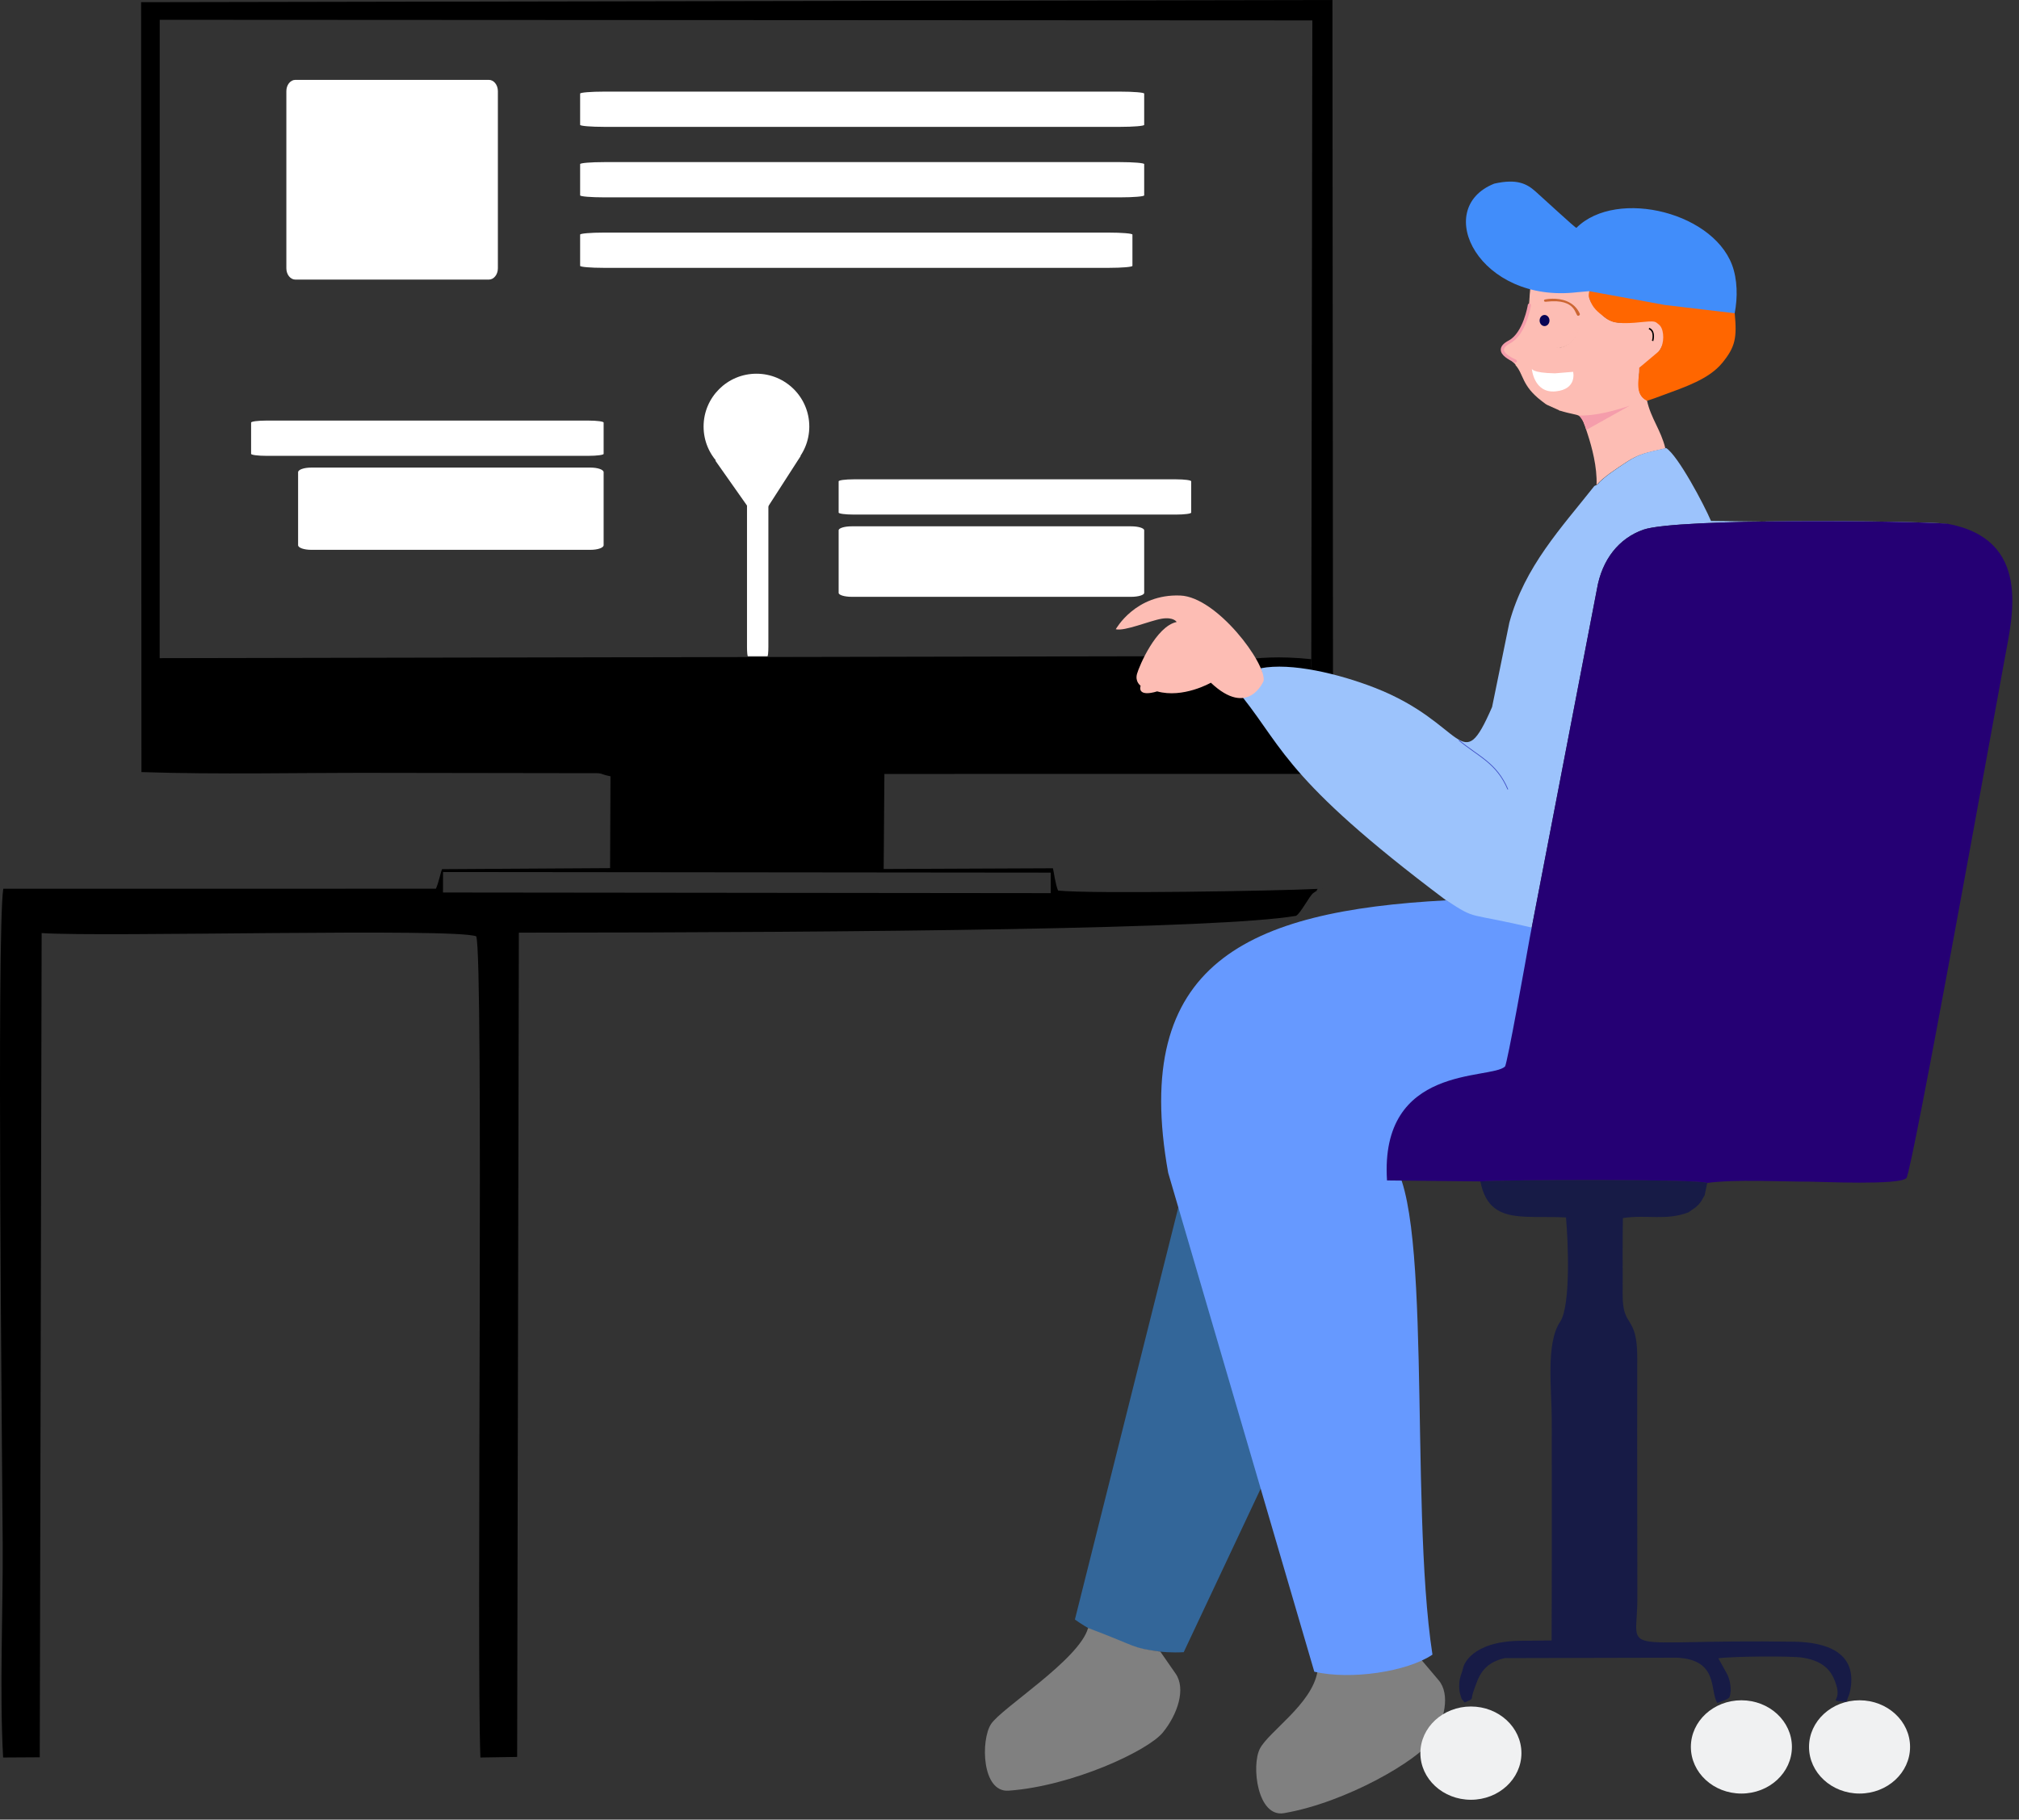 <svg width="213" height="192" viewBox="0 0 213 192" fill="none" xmlns="http://www.w3.org/2000/svg">
<rect x="0" y="0" width="213" height="192" fill="#333333" stroke="none"/>
<path fill-rule="evenodd" clip-rule="evenodd" d="M164.507 43.309C167.013 44.112 166.649 43.225 167.51 45.862C167.927 47.141 168.511 49.276 168.433 51.177L168.122 51.321L168.433 51.177C169.131 50.347 170.535 49.455 171.551 48.782C172.944 47.858 173.781 47.767 175.693 47.314C175.218 45.356 174.161 44.145 173.754 42.256C172.661 41.596 172.923 40.883 172.935 39.439C173.403 38.399 172.928 39.122 173.997 38.228C176.626 36.032 176.006 32.797 172.595 33.918C171.22 34.102 168.954 34.574 168.197 31.455L167.707 30.69C164.217 29.08 166.582 31.86 166.697 32.575C166.947 34.119 166.383 36.348 164.668 36.662C160.916 37.349 166.246 22.121 160.602 34.477C160.233 34.805 159.809 35.785 159.488 35.962C158.021 36.77 158.353 37.248 159.288 37.945C160.693 38.993 160.585 39.865 162.198 41.409C162.245 41.454 162.317 41.519 162.366 41.563L163.854 42.716C163.915 42.768 164.012 42.859 164.064 42.904C164.118 42.951 164.231 43.059 164.271 42.995C164.311 42.93 164.434 43.239 164.507 43.309V43.309Z" fill="#FDBDB4"/>
<path fill-rule="evenodd" clip-rule="evenodd" d="M149.973 175.165C146.775 175.766 144.438 177.229 138.985 176.395C138.398 179.814 133.855 182.701 132.917 184.513C131.994 186.297 132.651 191.803 135.459 191.319C142.085 190.178 149.656 185.692 151.04 183.611C152.423 181.53 153.015 178.76 151.777 177.297L149.973 175.165V175.165Z" fill="#808080"/>
<path fill-rule="evenodd" clip-rule="evenodd" d="M143.249 135.3L125.208 123.819L113.4 170.888C115.778 172.583 120.001 174.606 124.88 174.333L143.249 135.3V135.3Z" fill="#336699"/>
<path d="M155.177 189.906C158.12 189.906 160.507 187.703 160.507 184.985C160.507 182.268 158.12 180.065 155.177 180.065C152.233 180.065 149.847 182.268 149.847 184.985C149.847 187.703 152.233 189.906 155.177 189.906Z" fill="#F0F1F2"/>
<path fill-rule="evenodd" clip-rule="evenodd" d="M46.741 92.013L110.852 92.077L110.85 94.242L46.735 94.174L46.741 92.013ZM122.738 69.244L16.844 69.447L16.852 2.089L138.449 2.152L138.336 70.73C139.584 71.136 139.223 71.348 140.628 71.582L140.57 0L14.887 0.23L14.922 81.468C23.076 81.741 31.615 81.528 39.815 81.55L61.593 81.583C64.033 81.554 62.916 81.61 64.404 81.913L64.363 91.603L46.633 91.711C46.503 92.001 46.281 93.117 45.989 93.773L0.347 93.778C-0.365 98.17 0.231 153.608 0.284 162.851C0.327 170.141 -0.063 178.275 0.329 185.446L4.194 185.423L4.394 98.456C11.018 98.895 47.951 97.894 50.24 98.798C51.051 100.824 50.264 175.094 50.681 185.447L54.559 185.385L54.738 98.412C91.532 98.398 128.646 98.018 136.727 96.637C137.22 96.373 138.145 94.519 138.551 94.23C139.298 93.697 138.595 94.369 139.011 93.79C139.027 93.788 140.162 93.823 139.011 93.79C134.835 94.007 115.113 94.337 111.622 93.97C111.335 93.297 111.16 91.898 111.083 91.618L93.225 91.694L93.302 81.665L137.821 81.661C145.248 72.197 129.465 76.868 137.493 74.387C138.356 71.617 138.393 70.484 138.351 69.555C131.39 68.844 129.485 70.376 126.634 70.164C124.743 70.024 127.865 72.203 126.504 71.679L122.738 69.244Z" fill="black"/>
<path fill-rule="evenodd" clip-rule="evenodd" d="M154.4 175.849C154.244 176.523 153.965 176.998 153.949 177.673C153.94 178.028 153.94 178.361 154.029 178.703C154.229 179.463 154.199 179.208 154.511 179.648C155.624 179.151 155.062 179.477 155.497 178.32C155.963 177.078 156.318 175.504 158.75 174.958L176.953 174.915C181.348 175.144 180.352 178.413 181.172 179.69C182.609 179.18 182.479 179.229 182.585 178.392C182.597 177.303 182.198 176.624 182.143 176.524L181.279 174.979C182.62 174.776 188.957 174.701 190.235 174.918C192.668 175.33 193.33 176.557 193.725 177.8C194.324 179.69 192.667 179.375 194.801 179.571C194.999 178.903 195.096 178.938 195.22 178.237C195.917 174.299 192.584 173.277 189.29 173.228C170.125 172.938 172.732 174.906 172.738 168.699C172.74 165.884 172.73 163.067 172.727 160.251C172.721 154.617 172.706 148.983 172.727 143.349C172.745 138.59 171.158 140.27 171.185 136.553C171.205 133.88 171.156 131.19 171.214 128.523C173.719 128.147 175.801 128.824 178.142 127.916L178.473 127.674L178.86 127.413L179.198 127.102L179.481 126.739L179.838 126.114L180.112 124.817C179.063 124.395 158.67 124.476 156.176 124.659C156.451 126.042 156.962 126.915 157.668 127.467C159.305 128.745 161.989 128.298 165.205 128.458C165.433 130.843 165.728 137.794 164.591 139.471C163.058 141.733 163.708 146.576 163.708 149.854C163.708 157.592 163.727 165.335 163.692 173.098L160.418 173.13C155.095 173.186 154.402 175.844 154.4 175.849V175.849Z" fill="#171B46"/>
<path fill-rule="evenodd" clip-rule="evenodd" d="M168.513 51.137L168.202 51.28C164.725 55.687 160.845 59.776 159.234 65.691L157.412 74.601C154.086 82.239 154.665 76.314 145.026 72.567C141.245 71.097 136.205 69.882 133.001 70.513L133.168 71.086C133.081 71.529 132.892 71.665 132.806 72.107L131.096 73.571C135.545 79.186 135.855 82.644 154.151 96.185L161.394 98.904L168.469 62.179C169 59.034 170.804 56.783 173.381 55.888C176.937 54.654 201.646 54.945 205.438 55.26L180.505 54.969C179.788 53.269 177.024 48.056 175.773 47.274C173.861 47.726 173.024 47.818 171.631 48.741C170.615 49.415 169.212 50.307 168.513 51.137V51.137Z" fill="#9CC3FC"/>
<path fill-rule="evenodd" clip-rule="evenodd" d="M164.562 43.269C164.607 43.289 164.757 43.005 164.354 42.654C164.303 42.609 163.995 42.728 163.934 42.676L162.446 41.523C162.397 41.479 162.325 41.414 162.278 41.368C160.666 39.825 161.101 38.789 159.696 37.741C161.807 36.468 161 37.308 164.748 36.622C166.463 36.308 167.027 34.079 166.777 32.535C166.353 29.906 168.523 30.713 166.414 30.2C166.414 30.201 164.75 28.761 162.13 28.163C161.062 27.919 161.952 34.513 159.932 38.503C160.801 39.483 160.576 40.668 162.655 42.258L163.021 42.535C163.083 42.576 163.15 42.634 163.22 42.666L164.562 43.269V43.269Z" fill="#FDBDB4" stroke="#FDBDB4" stroke-width="0.1" stroke-miterlimit="22.926"/>
<path d="M183.713 189.25C186.657 189.25 189.043 187.047 189.043 184.329C189.043 181.612 186.657 179.409 183.713 179.409C180.77 179.409 178.383 181.612 178.383 184.329C178.383 187.047 180.77 189.25 183.713 189.25Z" fill="#F0F1F2"/>
<path d="M196.178 189.25C199.121 189.25 201.508 187.047 201.508 184.329C201.508 181.612 199.121 179.409 196.178 179.409C193.234 179.409 190.848 181.612 190.848 184.329C190.848 187.047 193.234 189.25 196.178 189.25Z" fill="#F0F1F2"/>
<path fill-rule="evenodd" clip-rule="evenodd" d="M166.386 30.835L167.665 30.722C167.698 31.096 167.526 31.276 167.836 31.876C168.175 32.239 169.124 33.986 171.076 34.057C175.197 31.783 178.351 35.509 172.954 38.805C172.942 40.248 172.741 41.556 173.834 42.216C174.262 42.135 174.152 41.244 174.615 41.074C176.924 40.226 180.052 39.181 180.991 37.913C182.548 35.812 183.819 31.85 182.91 28.513C181.257 22.444 170.551 19.795 166.307 24.044C166.178 24.05 162.971 21.067 161.987 20.196C161.076 19.39 160.036 18.832 157.635 19.379C151.005 22.031 156.094 32.05 166.386 30.835Z" fill="#418DFA"/>
<path d="M51.572 8.427H31.163C30.636 8.427 30.21 8.959 30.21 9.616V28.313C30.21 28.97 30.636 29.502 31.163 29.502H51.572C52.098 29.502 52.525 28.97 52.525 28.313V9.616C52.525 8.959 52.098 8.427 51.572 8.427Z" fill="white"/>
<path d="M118.168 9.667H63.744C62.34 9.667 61.203 9.761 61.203 9.876V13.176C61.203 13.292 62.34 13.386 63.744 13.386H118.168C119.571 13.386 120.709 13.292 120.709 13.176V9.876C120.709 9.761 119.571 9.667 118.168 9.667Z" fill="white"/>
<path d="M118.168 17.105H63.744C62.34 17.105 61.203 17.199 61.203 17.315V20.614C61.203 20.73 62.34 20.824 63.744 20.824H118.168C119.571 20.824 120.709 20.73 120.709 20.614V17.315C120.709 17.199 119.571 17.105 118.168 17.105Z" fill="white"/>
<path d="M116.981 24.543H63.691C62.317 24.543 61.203 24.637 61.203 24.753V28.052C61.203 28.168 62.317 28.262 63.691 28.262H116.981C118.355 28.262 119.469 28.168 119.469 28.052V24.753C119.469 24.637 118.355 24.543 116.981 24.543Z" fill="white"/>
<path d="M79.803 50.585C82.883 50.585 85.379 48.089 85.379 45.009C85.379 41.929 82.883 39.433 79.803 39.433C76.724 39.433 74.227 41.929 74.227 45.009C74.227 48.089 76.724 50.585 79.803 50.585Z" fill="white"/>
<path fill-rule="evenodd" clip-rule="evenodd" d="M84.48 48.098L75.459 48.59L79.529 54.371H80.441L84.48 48.098Z" fill="white"/>
<path d="M80.965 51.817H78.903C78.85 51.817 78.807 52.257 78.807 52.8V68.26C78.807 68.803 78.85 69.243 78.903 69.243H80.965C81.019 69.243 81.062 68.803 81.062 68.26V52.8C81.062 52.257 81.019 51.817 80.965 51.817Z" fill="white"/>
<path d="M62.094 44.379H28.079C27.202 44.379 26.491 44.473 26.491 44.589V47.888C26.491 48.004 27.202 48.098 28.079 48.098H62.094C62.971 48.098 63.682 48.004 63.682 47.888V44.589C63.682 44.473 62.971 44.379 62.094 44.379Z" fill="white"/>
<path d="M62.306 49.338H32.826C32.066 49.338 31.449 49.557 31.449 49.827V57.526C31.449 57.797 32.066 58.016 32.826 58.016H62.306C63.066 58.016 63.682 57.797 63.682 57.526V49.827C63.682 49.557 63.066 49.338 62.306 49.338Z" fill="white"/>
<path d="M124.08 50.577H90.065C89.188 50.577 88.476 50.671 88.476 50.787V54.087C88.476 54.203 89.188 54.296 90.065 54.296H124.08C124.957 54.296 125.668 54.203 125.668 54.087V50.787C125.668 50.671 124.957 50.577 124.08 50.577Z" fill="white"/>
<path d="M119.333 55.536H89.853C89.093 55.536 88.476 55.724 88.476 55.956V62.555C88.476 62.787 89.093 62.974 89.853 62.974H119.333C120.093 62.974 120.709 62.787 120.709 62.555V55.956C120.709 55.724 120.093 55.536 119.333 55.536Z" fill="white"/>
<path d="M124.528 62.839C128.379 62.997 133.586 69.985 133.309 71.837C133.309 71.837 131.726 75.804 127.743 72.038C127.743 72.038 124.82 73.716 122.076 72.952C122.076 72.952 119.991 73.661 120.327 72.35C120.327 72.35 119.719 71.936 119.954 71.099C120.19 70.262 121.963 66.084 124.136 65.63C124.136 65.63 123.824 65.079 122.563 65.284C121.311 65.49 118.654 66.632 117.711 66.395C117.72 66.396 119.766 62.641 124.528 62.839V62.839Z" fill="#FDBDB4"/>
<path fill-rule="evenodd" clip-rule="evenodd" d="M175.664 32.185L167.666 30.727C167.608 31.058 167.576 31.216 167.668 31.489C168.037 32.576 168.595 32.91 169.227 33.436C170.043 34.075 170.521 34.038 171.215 34.092C172.958 34.133 174.33 33.713 174.751 34.041C175.054 34.276 175.164 34.344 175.295 34.636C175.602 35.319 175.523 36.63 174.885 37.167L172.937 38.807C172.987 39.843 172.341 41.59 173.742 42.282C174.25 42.145 174.875 41.903 175.4 41.709C177.833 40.813 180.296 39.995 181.691 38.295C183.087 36.595 183.254 35.621 183.008 33.052L175.664 32.185V32.185Z" fill="#FF6600"/>
<path d="M159.814 38.264C159.895 38.29 159.977 38.253 160.015 38.176C160.054 38.093 160.017 37.991 159.933 37.952C159.623 37.808 158.671 37.356 158.662 36.907C158.654 36.631 159.02 36.384 159.322 36.219C161.026 35.318 161.505 32.285 161.512 32.204C161.516 32.11 161.445 32.036 161.35 32.032C161.256 32.027 161.182 32.099 161.178 32.193C161.178 32.212 160.695 35.117 159.167 35.928C158.592 36.228 158.321 36.556 158.328 36.915C158.34 37.492 159.115 37.938 159.785 38.255C159.799 38.253 159.803 38.261 159.814 38.264V38.264Z" fill="#F59DAB"/>
<path d="M153.905 78.106C156.009 79.856 157.873 80.477 159.076 83.293" stroke="#3F4FC4" stroke-width="0.076" stroke-miterlimit="22.926"/>
<path fill-rule="evenodd" clip-rule="evenodd" d="M162.11 98.001L159.65 113.581L148.989 116.205C148.115 118.173 147.24 120.141 146.365 122.11C151.34 125.444 148.606 158.3 151.121 174.591C148.453 176.398 142.508 177.286 138.657 176.395L123.241 123.749C119.271 101.649 131.561 96.116 152.587 94.998C155.963 97.198 154.511 96.169 162.11 98.001Z" fill="#6699FF"/>
<path fill-rule="evenodd" clip-rule="evenodd" d="M161.394 98.904C160.991 101.157 159.007 112.317 158.771 112.539C157.251 113.972 145.54 112.244 146.327 124.556L156.176 124.659C158.67 124.476 179.063 124.395 180.112 124.817L179.838 126.114L179.481 126.739L179.198 127.102L178.86 127.413L178.473 127.674L178.142 127.916L178.473 127.674L178.86 127.413L179.198 127.102L179.481 126.739L179.838 126.114L180.112 124.817C183.138 124.418 187.707 124.684 190.902 124.684C192.045 124.684 200.384 125.09 201.124 124.306C201.711 123.683 210.179 76.636 211.514 69.382C212.324 64.977 214.342 56.897 205.438 55.26C201.646 54.945 176.937 54.654 173.381 55.888C170.804 56.784 169 59.034 168.469 62.18L161.394 98.904V98.904Z" fill="#250074"/>
<path d="M162.912 31.793C162.847 31.681 162.903 31.616 163.05 31.59C163.097 31.581 164.225 31.35 165.286 31.78C165.919 32.042 166.38 32.48 166.659 33.084C166.706 33.193 166.644 33.303 166.49 33.325C166.127 33.343 166.398 31.467 163.153 31.832C163.064 31.856 162.939 31.832 162.912 31.793V31.793Z" fill="#CC6633"/>
<path d="M162.945 34.409C163.233 34.409 163.466 34.146 163.466 33.821C163.466 33.496 163.233 33.233 162.945 33.233C162.658 33.233 162.425 33.496 162.425 33.821C162.425 34.146 162.658 34.409 162.945 34.409Z" fill="#070455"/>
<path d="M164.041 39.393C161.595 39.348 161.602 38.898 161.602 38.898C161.602 38.898 161.798 41.513 164.109 41.297C166.42 41.074 165.961 39.235 165.961 39.235L164.041 39.393Z" fill="white"/>
<path d="M174.273 35.95L174.418 35.994C174.535 35.608 174.596 34.818 173.99 34.595L173.938 34.737C174.567 34.965 174.279 35.938 174.273 35.95V35.95Z" fill="black"/>
<path fill-rule="evenodd" clip-rule="evenodd" d="M122.414 174.277C119.213 173.827 120.259 173.842 114.792 171.777C113.87 175.122 105.661 180.212 104.549 181.922C103.455 183.606 103.565 189.15 106.407 188.946C113.113 188.464 121.09 184.747 122.672 182.813C124.254 180.879 125.123 178.177 124.029 176.603L122.414 174.277Z" fill="#808080"/>
<path fill-rule="evenodd" clip-rule="evenodd" d="M167.348 45.366C167.181 44.744 166.962 44.266 166.569 43.839C168.243 43.907 170.246 43.361 171.92 42.814C170.396 43.664 168.872 44.515 167.348 45.366Z" fill="#F59DAB"/>
</svg>
